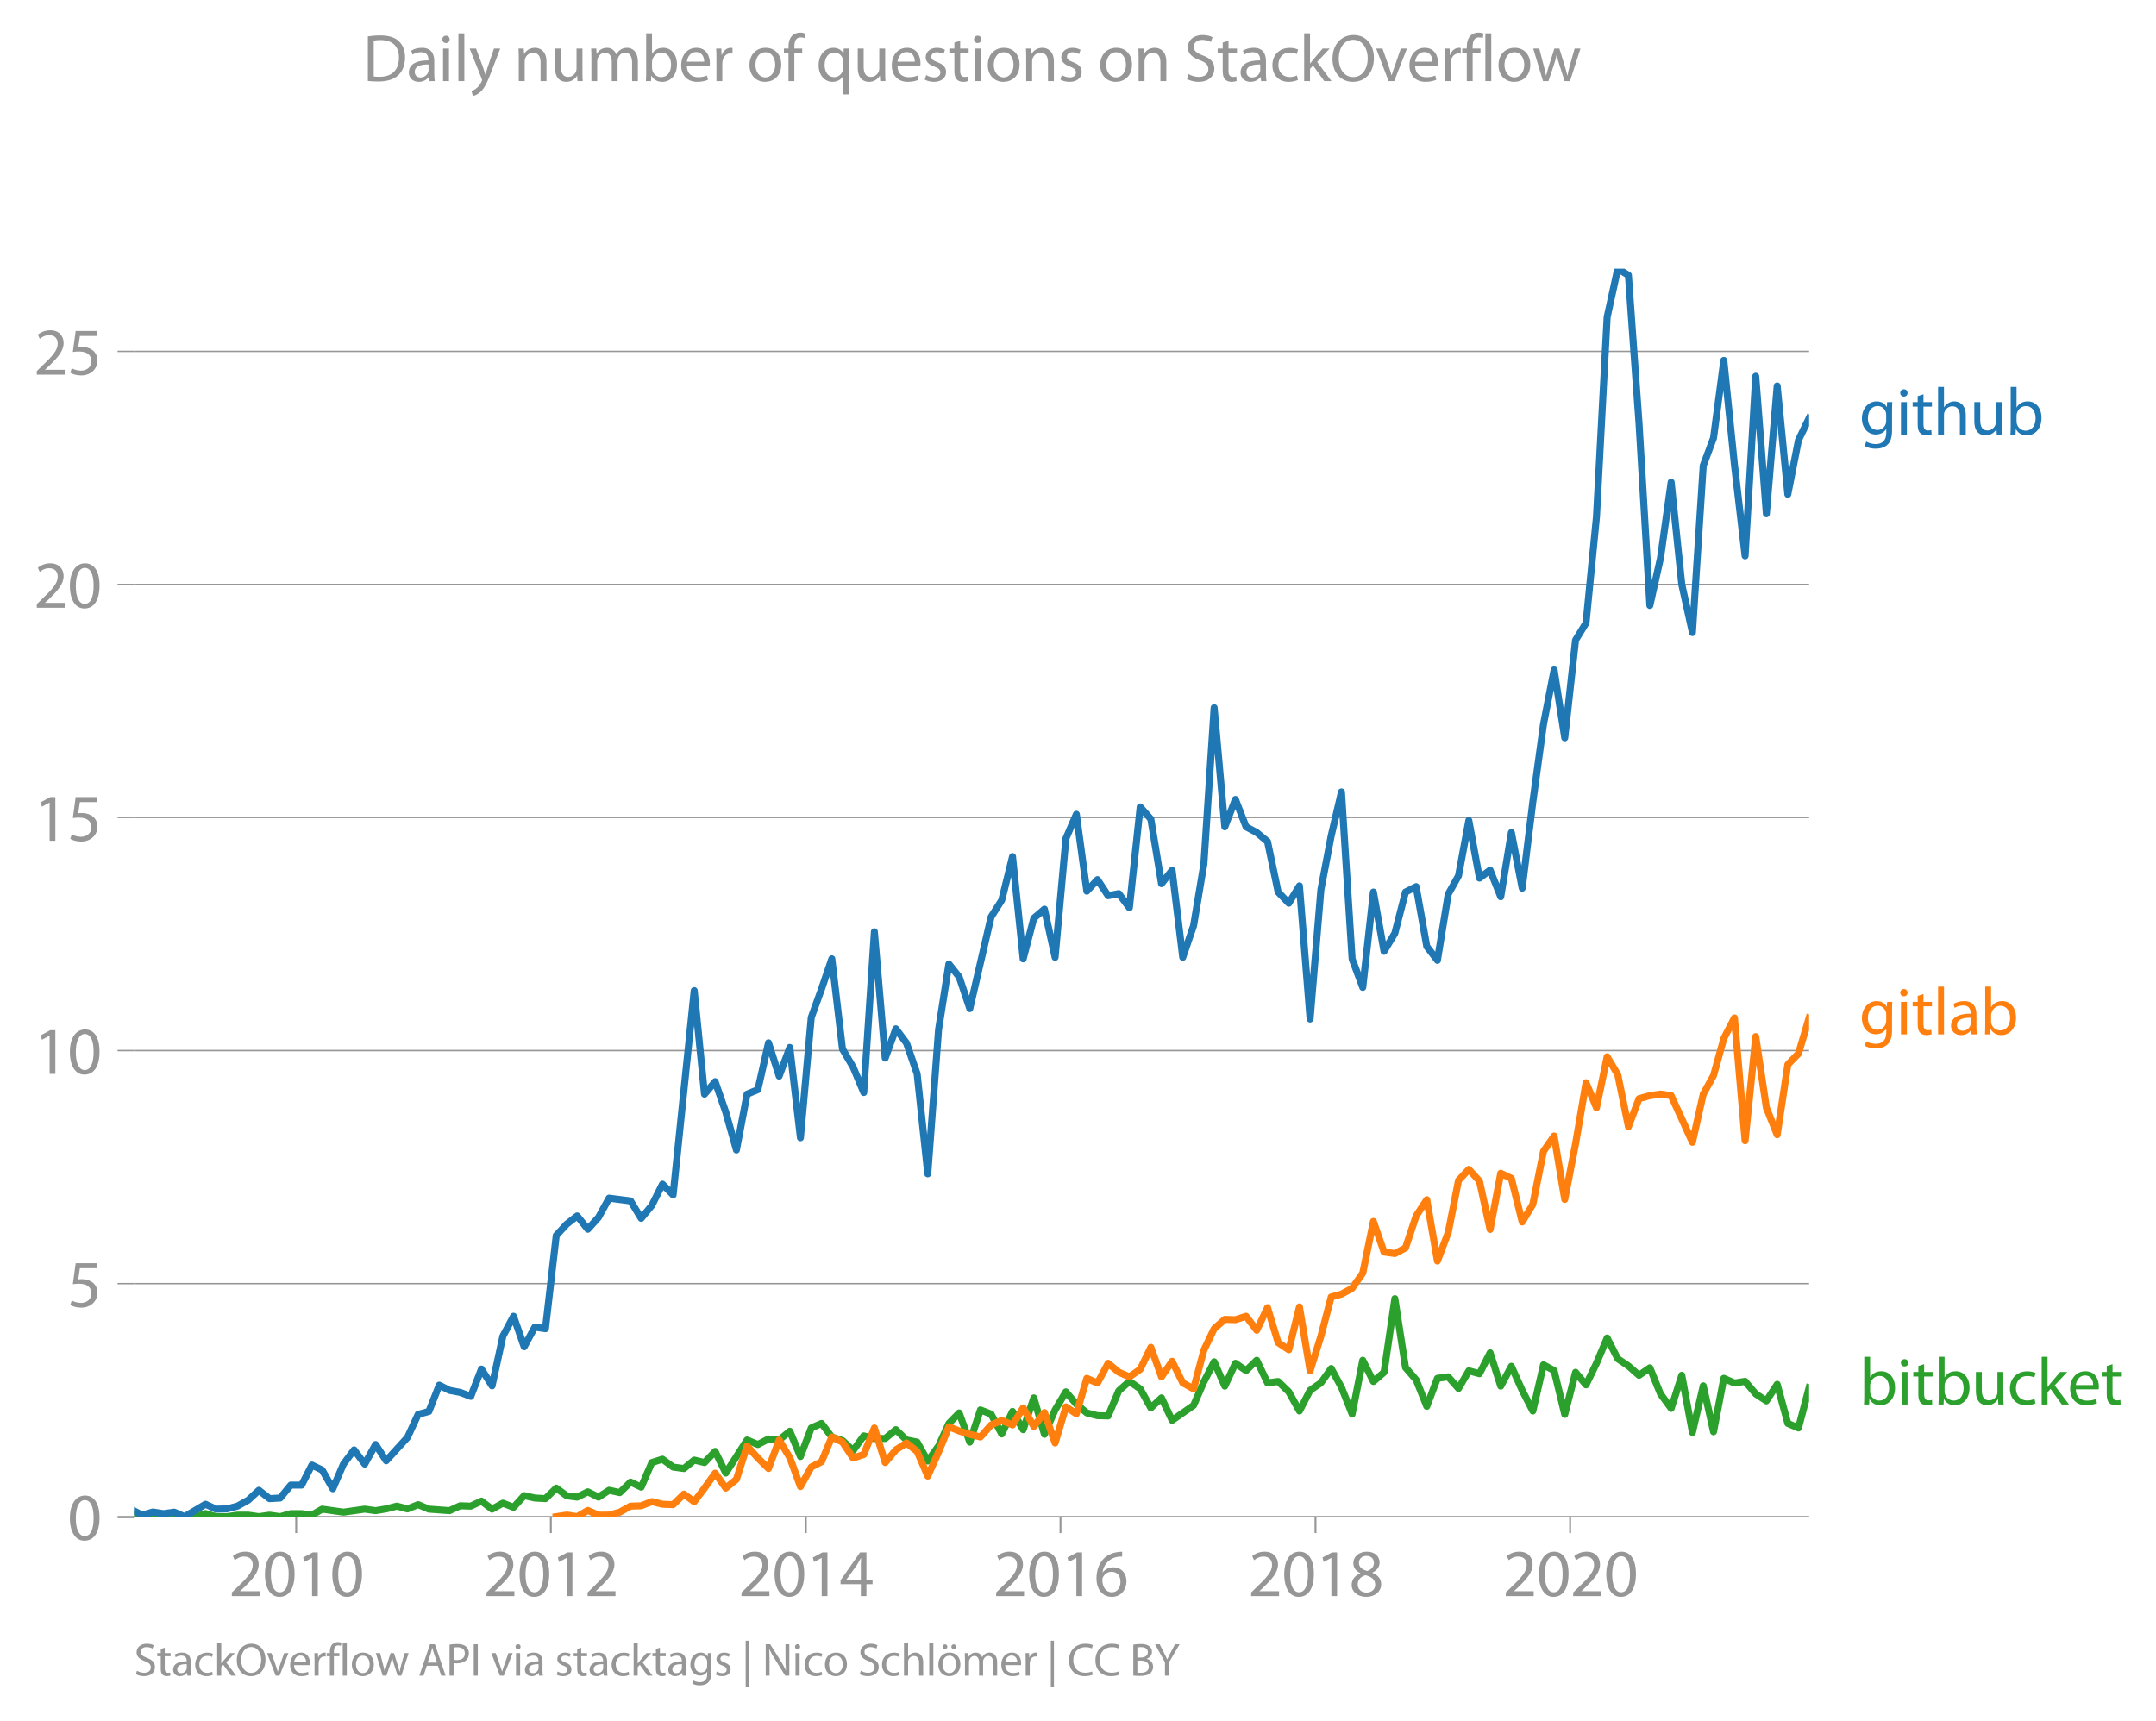 <svg height="489.243" viewBox="0 0 459.638 366.932" width="612.851" xmlns="http://www.w3.org/2000/svg" xmlns:xlink="http://www.w3.org/1999/xlink"><defs><style>*{stroke-linecap:butt;stroke-linejoin:round}</style></defs><g id="figure_1"><path d="M0 366.932h459.638V0H0z" style="fill:none" id="patch_1"/><g id="axes_1"><path d="M28.563 323.405h357.12V57.293H28.563z" style="fill:none" id="patch_2"/><g id="matplotlib.axis_1"><g id="xtick_1"><g id="line2d_1"><defs><path d="M0 0v3.5" id="m53afdfd48e" style="stroke:#969696;stroke-width:.4"/></defs><use style="fill:#969696;stroke:#969696;stroke-width:.4" x="63.145" xlink:href="#m53afdfd48e" y="323.405"/></g><g style="fill:#969696" transform="matrix(.14 0 0 -.14 48.782 340.345)" id="text_1"><defs><path d="M2944 0v467H1075v13l333 307c877 845 1434 1466 1434 2234 0 595-378 1209-1274 1209-480 0-890-179-1178-422l180-397c192 160 505 352 883 352 621 0 825-390 825-813-6-627-486-1164-1548-2176L288 346V0h2656z" id="MyriadPro-Regular-32" transform="scale(.016)"/><path d="M1677 4230c-845 0-1447-768-1447-2163C243 691 794-70 1606-70c922 0 1447 780 1447 2195 0 1325-499 2105-1376 2105zm-32-435c582 0 845-672 845-1696 0-1062-276-1734-852-1734-512 0-844 614-844 1696 0 1133 358 1734 851 1734z" id="MyriadPro-Regular-30" transform="scale(.016)"/><path d="M1510 0h544v4160h-480l-908-486 108-429 724 390h12V0z" id="MyriadPro-Regular-31" transform="scale(.016)"/></defs><use xlink:href="#MyriadPro-Regular-32"/><use x="51.3" xlink:href="#MyriadPro-Regular-30"/><use x="102.6" xlink:href="#MyriadPro-Regular-31"/><use x="153.9" xlink:href="#MyriadPro-Regular-30"/></g></g><g id="xtick_2"><use style="fill:#969696;stroke:#969696;stroke-width:.4" x="117.434" xlink:href="#m53afdfd48e" y="323.405" id="line2d_2"/><g style="fill:#969696" transform="matrix(.14 0 0 -.14 103.071 340.345)" id="text_2"><use xlink:href="#MyriadPro-Regular-32"/><use x="51.3" xlink:href="#MyriadPro-Regular-30"/><use x="102.6" xlink:href="#MyriadPro-Regular-31"/><use x="153.9" xlink:href="#MyriadPro-Regular-32"/></g></g><g id="xtick_3"><use style="fill:#969696;stroke:#969696;stroke-width:.4" x="171.798" xlink:href="#m53afdfd48e" y="323.405" id="line2d_3"/><g style="fill:#969696" transform="matrix(.14 0 0 -.14 157.435 340.345)" id="text_3"><defs><path d="M2560 0v1133h582v441h-582v2586h-608L96 1504v-371h1933V0h531zM666 1574v13l1017 1415c115 192 218 371 346 614h19c-13-218-19-435-19-653V1574H666z" id="MyriadPro-Regular-34" transform="scale(.016)"/></defs><use xlink:href="#MyriadPro-Regular-32"/><use x="51.3" xlink:href="#MyriadPro-Regular-30"/><use x="102.6" xlink:href="#MyriadPro-Regular-31"/><use x="153.9" xlink:href="#MyriadPro-Regular-34"/></g></g><g id="xtick_4"><use style="fill:#969696;stroke:#969696;stroke-width:.4" x="226.087" xlink:href="#m53afdfd48e" y="323.405" id="line2d_4"/><g style="fill:#969696" transform="matrix(.14 0 0 -.14 211.724 340.345)" id="text_4"><defs><path d="M2662 4224c-102 0-243-6-409-32-525-64-986-275-1331-614-410-410-704-1056-704-1876C218 621 800-70 1690-70c864 0 1382 704 1382 1465 0 813-518 1344-1254 1344-461 0-807-217-1005-480h-19c96 685 563 1331 1446 1479 160 25 307 32 422 25v461zM1690 365c-589 0-903 505-916 1190 0 103 26 186 64 250 154 301 468 512 807 512 518 0 857-359 857-954s-326-998-806-998h-6z" id="MyriadPro-Regular-36" transform="scale(.016)"/></defs><use xlink:href="#MyriadPro-Regular-32"/><use x="51.3" xlink:href="#MyriadPro-Regular-30"/><use x="102.6" xlink:href="#MyriadPro-Regular-31"/><use x="153.9" xlink:href="#MyriadPro-Regular-36"/></g></g><g id="xtick_5"><use style="fill:#969696;stroke:#969696;stroke-width:.4" x="280.451" xlink:href="#m53afdfd48e" y="323.405" id="line2d_5"/><g style="fill:#969696" transform="matrix(.14 0 0 -.14 266.088 340.345)" id="text_5"><defs><path d="M1062 2170c-512-218-825-589-825-1114C237 448 762-70 1632-70c794 0 1414 486 1414 1209 0 506-320 871-838 1075v20c512 243 685 620 685 972 0 519-403 1024-1210 1024-729 0-1286-448-1286-1107 0-358 198-717 659-934l6-19zm583-1831c-531 0-851 371-832 794 0 397 262 717 749 857 563-160 915-403 915-908 0-423-327-743-832-743zm6 3488c506 0 704-345 704-678 0-378-275-634-633-755-480 128-794 352-794 768 0 358 256 665 723 665z" id="MyriadPro-Regular-38" transform="scale(.016)"/></defs><use xlink:href="#MyriadPro-Regular-32"/><use x="51.3" xlink:href="#MyriadPro-Regular-30"/><use x="102.6" xlink:href="#MyriadPro-Regular-31"/><use x="153.9" xlink:href="#MyriadPro-Regular-38"/></g></g><g id="xtick_6"><use style="fill:#969696;stroke:#969696;stroke-width:.4" x="334.74" xlink:href="#m53afdfd48e" y="323.405" id="line2d_6"/><g style="fill:#969696" transform="matrix(.14 0 0 -.14 320.377 340.345)" id="text_6"><use xlink:href="#MyriadPro-Regular-32"/><use x="51.3" xlink:href="#MyriadPro-Regular-30"/><use x="102.6" xlink:href="#MyriadPro-Regular-32"/><use x="153.9" xlink:href="#MyriadPro-Regular-30"/></g></g></g><g id="matplotlib.axis_2"><g id="ytick_1"><path clip-path="url(#p7f9d3c87fe)" d="M28.563 323.405h357.12" style="fill:none;stroke:#969696;stroke-linecap:square;stroke-width:.3" id="line2d_7"/><g id="line2d_8"><defs><path d="M0 0h-3.5" id="m92d7ed8bea" style="stroke:#969696;stroke-width:.3"/></defs><use style="fill:#969696;stroke:#969696;stroke-width:.3" x="28.563" xlink:href="#m92d7ed8bea" y="323.405"/></g><use xlink:href="#MyriadPro-Regular-30" style="fill:#969696" transform="matrix(.14 0 0 -.14 14.382 328.375)" id="text_7"/></g><g id="ytick_2"><path clip-path="url(#p7f9d3c87fe)" d="M28.563 273.71h357.12" style="fill:none;stroke:#969696;stroke-linecap:square;stroke-width:.3" id="line2d_9"/><use style="fill:#969696;stroke:#969696;stroke-width:.3" x="28.563" xlink:href="#m92d7ed8bea" y="273.71" id="line2d_10"/><g style="fill:#969696" transform="matrix(.14 0 0 -.14 14.382 278.68)" id="text_8"><defs><path d="M2771 4160H781L512 2163c154 19 339 45 576 45 832 0 1190-384 1197-922 0-556-455-902-986-902-377 0-717 128-889 230L269 186C467 58 851-70 1306-70c902 0 1548 608 1548 1420 0 525-268 884-595 1069-256 154-576 224-896 224-153 0-243-13-339-25l160 1068h1587v474z" id="MyriadPro-Regular-35" transform="scale(.016)"/></defs><use xlink:href="#MyriadPro-Regular-35"/></g></g><g id="ytick_3"><path clip-path="url(#p7f9d3c87fe)" d="M28.563 224.014h357.12" style="fill:none;stroke:#969696;stroke-linecap:square;stroke-width:.3" id="line2d_11"/><use style="fill:#969696;stroke:#969696;stroke-width:.3" x="28.563" xlink:href="#m92d7ed8bea" y="224.014" id="line2d_12"/><g style="fill:#969696" transform="matrix(.14 0 0 -.14 7.2 228.984)" id="text_9"><use xlink:href="#MyriadPro-Regular-31"/><use x="51.3" xlink:href="#MyriadPro-Regular-30"/></g></g><g id="ytick_4"><path clip-path="url(#p7f9d3c87fe)" d="M28.563 174.318h357.12" style="fill:none;stroke:#969696;stroke-linecap:square;stroke-width:.3" id="line2d_13"/><use style="fill:#969696;stroke:#969696;stroke-width:.3" x="28.563" xlink:href="#m92d7ed8bea" y="174.318" id="line2d_14"/><g style="fill:#969696" transform="matrix(.14 0 0 -.14 7.2 179.288)" id="text_10"><use xlink:href="#MyriadPro-Regular-31"/><use x="51.3" xlink:href="#MyriadPro-Regular-35"/></g></g><g id="ytick_5"><path clip-path="url(#p7f9d3c87fe)" d="M28.563 124.623h357.12" style="fill:none;stroke:#969696;stroke-linecap:square;stroke-width:.3" id="line2d_15"/><use style="fill:#969696;stroke:#969696;stroke-width:.3" x="28.563" xlink:href="#m92d7ed8bea" y="124.623" id="line2d_16"/><g style="fill:#969696" transform="matrix(.14 0 0 -.14 7.2 129.593)" id="text_11"><use xlink:href="#MyriadPro-Regular-32"/><use x="51.3" xlink:href="#MyriadPro-Regular-30"/></g></g><g id="ytick_6"><path clip-path="url(#p7f9d3c87fe)" d="M28.563 74.927h357.12" style="fill:none;stroke:#969696;stroke-linecap:square;stroke-width:.3" id="line2d_17"/><use style="fill:#969696;stroke:#969696;stroke-width:.3" x="28.563" xlink:href="#m92d7ed8bea" y="74.927" id="line2d_18"/><g style="fill:#969696" transform="matrix(.14 0 0 -.14 7.2 79.897)" id="text_12"><use xlink:href="#MyriadPro-Regular-32"/><use x="51.3" xlink:href="#MyriadPro-Regular-35"/></g></g></g><path clip-path="url(#p7f9d3c87fe)" d="m28.563 322.784 1.75.621h11.226l2.27-.662 2.268.662h2.268l2.269-.32h2.305l2.268.32 2.27-.32 2.267.32 2.268-.641h2.305l2.194.286 2.193-1.248 4.538.641 4.536-.641 2.306.32 2.268-.373 2.27-.588 2.266.588 2.269-.909 2.305.962 4.386.32 2.27-1.036 2.268.075 2.269-1.069 2.268 1.71 2.305-1.282 2.269.897 2.27-2.5 2.266.512 2.268.129 2.306-2.245 2.23 1.637 2.23.287 2.27-1.133 2.268 1.133 2.269-1.464 2.268.502 2.305-2.244 2.269 1.08 2.27-5.248 2.266-.716 2.268 1.678 2.306.32 2.194-1.809 2.192.527 2.27-2.373 2.268 4.617 4.537-7.053 2.305.962 2.268-1.176 2.27.214 2.267-1.87 2.268 5.396 2.306-6.091 2.193-.962 2.193 2.885 2.27.76 2.268 2.126 2.268-3.12 2.268.555h2.306l2.268-1.88 2.27 2.2 2.267.45 2.268 4.04 2.305-3.207 2.194-4.81 2.192-2.243 2.27 6.22 2.269-6.862 2.268.898 2.268 4.232 2.305-4.81 2.269 3.891 2.27-6.776 2.266 7.77 2.269-5.205 2.305-3.847 2.231 2.62 2.23 1.869 2.27.587 2.268.054 2.268-5.355 2.268-2.02 2.306 1.604 2.268 4.06 2.27-2.137 2.266 4.788 4.574-3.185 2.194-5.026 2.192-4.271 2.27 5.194 2.268-4.874 2.269 1.56 2.268-2.201 2.305 4.81 2.268-.29 2.27 2.213 2.267 4.082 2.268-4.403 2.306-1.603 2.194-3.057 2.192 4.02 2.27 5.706 2.268-11.478 2.268 4.52 2.268-1.955 2.306-15.71 2.268 14.684 2.27 2.629 2.267 5.654 2.268-5.975 2.305-.32 2.194 2.485 2.193-3.768 2.27.62 2.268-4.467 2.268 7.118 2.268-4.233 2.306 5.13 2.268 4.403 2.27-9.853 2.266 1.24 2.269 9.34 2.305-8.977 2.231 2.675 2.23-4.599 2.27-5.397 2.268 4.435 2.268 1.529 2.268 1.998 2.306-1.603 2.268 5.568 2.27 3.089 2.266-7.065 2.269 12.195 2.305-9.94 2.194 9.79 2.192-11.393 2.27 1.005 2.268-.363 2.269 2.682 2.268 1.486 2.305-3.527 2.269 8.336 2.27.962 2.266-8.582h0" style="fill:none;stroke:#2ca02c;stroke-linecap:square;stroke-width:1.5" id="line2d_19"/><path clip-path="url(#p7f9d3c87fe)" d="m118.587 323.405 2.23-.343 2.23.343 2.27-1.325 2.268 1.005 2.269-.011 2.268-.63 2.305-1.283 2.269-.075 2.27-.887 2.266.556 2.268.085 2.306-2.244L148 320.21l2.192-2.897 2.27-3.184 2.268 3.184 2.268-1.86 2.269-7.117 2.305 2.565 2.268 2.234 2.27-6.081 2.267 3.762 2.268 6.177 2.306-4.168 2.193-1.134 2.193-5.279 2.27 1.09 2.268 3.4 2.268-.749 2.268-5.664 2.306 7.374 2.268-2.704 2.27-1.464 2.267 1.795 2.268 5.258 2.305-5.13 2.194-5.381 2.192.893 2.27.716 2.269.566 2.268-2.554 2.268-.972 2.305.961 2.269-3.633 2.27 3.954 2.266-2.96 2.269 6.487L227.24 300l2.231 1.47 2.23-7.562 2.27 1.005 2.268-4.21 2.268 1.89 2.268.995 2.306-1.603 2.268-4.692 2.27 6.295 2.266-3.313 2.269 4.595 2.305 1.283 2.194-8.245 2.192-4.58 2.27-1.998 2.268.074 2.269-.737 2.268 2.982 2.305-4.81 2.268 7.46 2.27 1.518 2.267-9.138 2.268 13.626 2.306-7.374 2.194-8.382 2.192-.595 2.27-1.25 2.268-3.239 2.268-11.008 2.268 6.52 2.306.32 2.268-1.207 2.27-6.808 2.267-3.463 2.268 13.081 2.305-6.091 2.194-11.108 2.193-2.358 2.27 2.5 2.268 10.324 2.268-11.98 2.268 1.08 2.306 9.297 2.268-3.751 2.27-11.318 2.266-3.26 2.269 13.52 2.305-11.863 2.231-13.024 2.23 5.33 2.27-10.859 2.268 3.805 2.268 11.104 2.268-5.974 2.306-.642 2.268-.342 2.27.342 2.266 4.96 2.269 4.98 2.305-10.26 2.194-3.974 2.192-7.889 2.27-4.392 2.268 26.194 2.269-22.219 2.268 15.165 2.305 5.771 2.269-14.972 2.27-2.34 2.266-7.6" style="fill:none;stroke:#ff7f0e;stroke-linecap:square;stroke-width:1.5" id="line2d_20"/><path clip-path="url(#p7f9d3c87fe)" d="m28.563 322.163 1.75.922 2.266-.674 2.268.353 2.306-.32 2.194.961 4.462-2.65 2.268 1.047 2.268-.053 2.269-.588 2.305-1.283 2.268-2.105 2.27 1.785 2.267-.129 2.268-2.757h2.305l2.194-4.27 2.193 1.064 2.27 3.976 2.268-5.258 2.268-3.025 2.268 3.025 2.306-4.168 2.268 3.462 4.536-4.97 2.269-4.905 2.305-.641 2.194-5.6 2.192 1.111 2.27.428 2.268.855 2.269-5.825 2.268 3.58 2.305-10.58 2.269-4.264 2.27 6.508 2.266-4.189 2.268.342 2.306-19.878 2.23-2.421 2.23-1.747 2.27 2.832 2.268-2.512 2.269-4.114 4.573.588 2.269 3.719 2.27-2.758 2.266-4.531 2.268 2.287 4.5-43.558 2.192 22.077 2.27-2.672 2.268 6.52 2.268 8.057 2.269-11.905 2.305-.962 2.268-9.993 2.27 7.107 2.267-6.113 2.268 19.259 2.306-25.65 2.193-6.08 2.193-6.424 2.27 19.227 2.268 3.858 2.268 5.418 2.268-34.274 2.306 26.932 2.268-6.241 2.27 3.035 2.267 6.572 2.268 21.321 2.305-30.779 2.194-13.97 2.192 2.749 2.27 6.765 4.537-19.547 2.268-3.57 2.305-9.298 2.269 21.813 2.27-8.667 2.266-1.935 2.269 10.27 2.305-25.328 2.231-5.174 2.23 16.396 2.27-2.459 2.268 3.42 2.268-.438 2.268 3.003 2.306-21.481 2.268 2.576 2.27 13.775 2.266-2.842 2.269 18.553 2.305-6.733 2.194-13.146 2.192-33.344 2.27 25.393 2.268-5.835 2.269 5.835 2.268 1.218 2.305 1.924 2.268 10.773 2.27 2.372 2.267-3.697 2.268 28.385 2.306-27.573 2.194-11.485 2.192-9.355 2.27 35.599 2.268 6.081 2.268-20.327 2.268 12.632 2.306-3.847 2.268-8.785 2.27-1.154 2.267 12.75 2.268 2.96 2.305-14.107 2.194-3.928 2.193-11.782 2.27 12.28 2.268-1.7 2.268 5.675 2.268-13.69 2.306 11.862 2.268-18.382 2.27-16.565 2.266-11.596 2.269 14.482 2.305-20.84 2.231-3.638 2.23-22.653 2.27-42.557 2.268-10.345 2.268 1.4 2.268 31.624 2.306 38.794 2.268-10.12 2.27-16.17 2.266 21.802 2.269 10.26 2.305-35.59 2.194-5.908 2.192-16.534 2.27 22.261 2.268 19.419 2.269-38.303 2.268 29.326 2.305-27.253 2.269 23.106 2.27-11.564 2.266-4.67h0" style="fill:none;stroke:#1f77b4;stroke-linecap:square;stroke-width:1.5" id="line2d_21"/><g style="fill:#1f77b4" transform="matrix(.14 0 0 -.14 396.397 92.68)" id="text_13"><defs><path d="M3110 2246c0 378 13 628 26 852h-493l-25-468h-13c-135 256-429 538-967 538-710 0-1395-595-1395-1645C243 666 794 13 1562 13c480 0 812 230 985 518h13V186c0-781-422-1082-998-1082-384 0-704 115-909 243l-141-429c250-166 659-256 1030-256 391 0 826 90 1127 372 301 268 441 704 441 1414v1798zm-556-928c0-96-13-204-45-300-122-359-435-576-781-576-608 0-915 505-915 1113 0 717 384 1171 921 1171 410 0 685-268 788-595 25-77 32-160 32-256v-557z" id="MyriadPro-Regular-67" transform="scale(.016)"/><path d="M1030 0v3098H467V0h563zM749 4320c-205 0-352-154-352-352 0-192 141-346 339-346 224 0 365 154 358 346 0 198-134 352-345 352z" id="MyriadPro-Regular-69" transform="scale(.016)"/><path d="M595 3667v-569H115v-429h480V979c0-365 58-640 218-806C947 19 1158-70 1421-70c217 0 390 38 499 83l-26 422c-83-25-172-38-326-38-314 0-422 217-422 601v1671h806v429h-806v742l-551-173z" id="MyriadPro-Regular-74" transform="scale(.016)"/><path d="M467 0h563v1869c0 109 7 192 39 269 102 307 390 563 755 563 531 0 717-423 717-922V0h563v1843c0 1069-666 1325-1082 1325-211 0-409-64-576-160-172-96-313-237-403-397h-13v1933H467V0z" id="MyriadPro-Regular-68" transform="scale(.016)"/><path d="M3059 3098h-563V1197c0-103-19-205-51-288-103-250-365-512-743-512-512 0-691 397-691 985v1716H448V1286C448 198 1030-70 1517-70c550 0 877 326 1024 576h13l32-506h499c-19 243-26 525-26 845v2253z" id="MyriadPro-Regular-75" transform="scale(.016)"/><path d="M467 800c0-275-13-589-25-800h486l26 512h19c230-410 589-582 1037-582 691 0 1388 550 1388 1657 7 941-537 1581-1305 1581-499 0-858-224-1056-570h-13v1946H467V800zm557 998c0 90 19 167 32 231 115 429 474 691 858 691 601 0 921-531 921-1152 0-710-352-1190-941-1190-409 0-736 268-844 659-13 64-26 134-26 205v556z" id="MyriadPro-Regular-62" transform="scale(.016)"/></defs><use xlink:href="#MyriadPro-Regular-67"/><use x="55.9" xlink:href="#MyriadPro-Regular-69"/><use x="79.3" xlink:href="#MyriadPro-Regular-74"/><use x="112.4" xlink:href="#MyriadPro-Regular-68"/><use x="167.9" xlink:href="#MyriadPro-Regular-75"/><use x="223" xlink:href="#MyriadPro-Regular-62"/></g><g style="fill:#ff7f0e" transform="matrix(.14 0 0 -.14 396.397 220.563)" id="text_14"><defs><path d="M467 0h563v4544H467V0z" id="MyriadPro-Regular-6c" transform="scale(.016)"/><path d="M2643 1901c0 621-230 1267-1177 1267-391 0-762-109-1018-275l128-371c218 140 518 230 806 230 634 0 704-461 704-717v-64C890 1978 224 1568 224 819c0-448 320-889 947-889 442 0 775 217 947 460h20l44-390h512c-38 211-51 474-51 742v1159zm-544-858c0-57-13-121-32-179-89-262-345-518-749-518-288 0-531 172-531 537 0 602 698 711 1312 698v-538z" id="MyriadPro-Regular-61" transform="scale(.016)"/></defs><use xlink:href="#MyriadPro-Regular-67"/><use x="55.9" xlink:href="#MyriadPro-Regular-69"/><use x="79.3" xlink:href="#MyriadPro-Regular-74"/><use x="112.4" xlink:href="#MyriadPro-Regular-6c"/><use x="136" xlink:href="#MyriadPro-Regular-61"/><use x="184.2" xlink:href="#MyriadPro-Regular-62"/></g><g style="fill:#2ca02c" transform="matrix(.14 0 0 -.14 396.397 299.491)" id="text_15"><defs><path d="M2579 538c-160-71-371-154-691-154-614 0-1075 442-1075 1158 0 647 384 1172 1094 1172 307 0 519-71 653-148l128 436c-154 76-448 160-781 160-1011 0-1664-692-1664-1645C243 570 851-70 1786-70c416 0 742 108 889 185l-96 423z" id="MyriadPro-Regular-63" transform="scale(.016)"/><path d="M1024 4544H467V0h557v1165l288 320L2381 0h685L1702 1824l1197 1274h-678l-909-1069c-90-109-198-243-275-352h-13v2867z" id="MyriadPro-Regular-6b" transform="scale(.016)"/><path d="M2957 1446c6 58 19 148 19 263 0 569-269 1459-1280 1459-902 0-1453-736-1453-1670C243 563 813-70 1766-70c493 0 832 108 1031 198l-96 403c-211-89-455-160-858-160-563 0-1049 314-1062 1075h2176zM787 1850c45 390 295 915 864 915 634 0 787-557 781-915H787z" id="MyriadPro-Regular-65" transform="scale(.016)"/></defs><use xlink:href="#MyriadPro-Regular-62"/><use x="56.9" xlink:href="#MyriadPro-Regular-69"/><use x="80.3" xlink:href="#MyriadPro-Regular-74"/><use x="113.4" xlink:href="#MyriadPro-Regular-62"/><use x="170.3" xlink:href="#MyriadPro-Regular-75"/><use x="225.4" xlink:href="#MyriadPro-Regular-63"/><use x="270.2" xlink:href="#MyriadPro-Regular-6b"/><use x="317.1" xlink:href="#MyriadPro-Regular-65"/><use x="367.2" xlink:href="#MyriadPro-Regular-74"/></g><g style="fill:#969696" transform="matrix(.097 0 0 -.097 28.563 357.303)" id="text_16"><defs><path d="M269 211C499 58 954-70 1370-70c1017 0 1510 582 1510 1248 0 633-371 985-1101 1267-595 230-857 429-857 832 0 294 224 646 812 646 391 0 679-128 820-205l153 455c-192 109-512 211-953 211-839 0-1396-499-1396-1171 0-608 436-973 1140-1223 582-224 812-454 812-857 0-435-332-736-902-736-384 0-749 128-998 281L269 211z" id="MyriadPro-Regular-53" transform="scale(.016)"/><path d="M2234 4384c-1152 0-2004-896-2004-2266C230 813 1030-70 2170-70c1100 0 2003 787 2003 2272 0 1280-762 2182-1939 2182zm-26-454c928 0 1376-896 1376-1754 0-979-499-1792-1382-1792-877 0-1376 826-1376 1747 0 947 460 1799 1382 1799z" id="MyriadPro-Regular-4f" transform="scale(.016)"/><path d="M83 3098 1261 0h537l1216 3098h-588l-602-1741c-102-282-192-538-262-794h-20c-64 256-147 512-249 794L685 3098H83z" id="MyriadPro-Regular-76" transform="scale(.016)"/><path d="M467 0h557v1651c0 96 13 186 26 263 76 422 358 723 755 723 77 0 134-7 192-19v531c-51 13-96 19-160 19-378 0-717-262-858-678h-25l-20 608H442c19-288 25-602 25-967V0z" id="MyriadPro-Regular-72" transform="scale(.016)"/><path d="M1082 0v2669h748v429h-748v166c0 474 121 896 601 896 160 0 275-32 359-70l76 435c-108 45-281 89-480 89-262 0-544-83-755-288-262-249-358-646-358-1081v-147H90v-429h435V0h557z" id="MyriadPro-Regular-66" transform="scale(.016)"/><path d="M1779 3168c-857 0-1536-608-1536-1645C243 544 890-70 1728-70c749 0 1542 499 1542 1644 0 948-601 1594-1491 1594zm-13-422c666 0 928-666 928-1191 0-697-403-1203-940-1203-551 0-941 512-941 1190 0 589 288 1204 953 1204z" id="MyriadPro-Regular-6f" transform="scale(.016)"/><path d="M115 3098 1050 0h512l499 1472c109 333 205 653 281 1024h13c77-365 167-672 275-1018L3104 0h512l998 3098h-556l-442-1556c-102-364-186-691-237-1004h-19c-70 313-160 640-275 1011l-480 1549h-474l-505-1575c-103-339-205-672-276-985h-19c-57 320-141 640-230 985L691 3098H115z" id="MyriadPro-Regular-77" transform="scale(.016)"/><path d="M2714 1357 3174 0h596L2298 4314h-672L160 0h576l448 1357h1530zm-1415 435 423 1248c83 262 153 525 217 781h13c64-250 128-506 224-787l422-1242H1299z" id="MyriadPro-Regular-41" transform="scale(.016)"/><path d="M486 0h557v1728c128-32 282-38 448-38 544 0 1024 160 1319 473 217 224 332 531 332 922 0 384-140 697-377 902-256 231-659 359-1210 359-448 0-800-39-1069-84V0zm557 3859c96 26 282 45 525 45 614 0 1018-275 1018-845 0-595-410-921-1082-921-186 0-339 12-461 44v1677z" id="MyriadPro-Regular-50" transform="scale(.016)"/><path d="M486 4314V0h557v4314H486z" id="MyriadPro-Regular-49" transform="scale(.016)"/><path d="M250 147C467 19 781-70 1120-70c736 0 1158 390 1158 934 0 461-275 730-812 934-404 154-589 269-589 525 0 231 185 423 518 423 288 0 512-103 634-180l141 410c-173 102-448 192-762 192-666 0-1069-410-1069-909 0-371 263-678 819-877 416-153 576-300 576-569 0-256-192-461-601-461-282 0-576 115-743 224L250 147z" id="MyriadPro-Regular-73" transform="scale(.016)"/><path d="M550 4800v-6400h429v6400H550z" id="MyriadPro-Regular-7c" transform="scale(.016)"/><path d="M1011 0v1843c0 717-13 1235-45 1779l20 7c217-467 505-960 806-1440L3162 0h563v4314h-525V2509c0-672 13-1197 64-1773l-13-6c-205 441-454 896-774 1401L1094 4314H486V0h525z" id="MyriadPro-Regular-4e" transform="scale(.016)"/><path d="M1165 3648c185 0 313 154 313 326 0 186-134 327-313 327s-327-147-327-327c0-172 135-326 320-326h7zm1184 0c185 0 313 154 313 326 0 186-134 327-313 327s-320-147-320-327c0-172 128-326 313-326h7zm-570-480c-857 0-1536-608-1536-1645C243 544 890-70 1728-70c749 0 1542 499 1542 1644 0 948-601 1594-1491 1594zm-13-422c666 0 928-666 928-1191 0-697-403-1203-940-1203-551 0-941 512-941 1190 0 589 288 1204 953 1204z" id="MyriadPro-Regular-f6" transform="scale(.016)"/><path d="M467 0h551v1869c0 96 12 192 44 275 90 282 346 563 698 563 429 0 646-358 646-851V0h551v1914c0 102 19 204 45 281 96 275 345 512 665 512 455 0 672-358 672-953V0h551v1824c0 1075-608 1344-1018 1344-294 0-499-77-685-218-128-96-249-230-345-403h-13c-135 365-455 621-877 621-512 0-800-275-973-570h-19l-26 500H442c19-256 25-519 25-839V0z" id="MyriadPro-Regular-6d" transform="scale(.016)"/><path d="M3386 582c-224-108-570-179-909-179-1050 0-1658 679-1658 1735 0 1132 672 1779 1683 1779 359 0 660-77 871-179l134 454c-147 77-486 192-1024 192-1337 0-2253-915-2253-2266C230 704 1146-70 2362-70c524 0 934 108 1139 211l-115 441z" id="MyriadPro-Regular-43" transform="scale(.016)"/><path d="M486 13c186-26 480-51 864-51 704 0 1191 128 1492 403 217 211 364 493 364 864 0 640-480 979-889 1081v13c454 167 729 531 729 947 0 340-134 596-358 762-269 218-627 314-1184 314-390 0-774-39-1018-90V13zm557 3865c90 20 237 39 493 39 563 0 947-199 947-704 0-416-345-723-934-723h-506v1388zm0-1811h461c608 0 1114-243 1114-832 0-627-532-838-1108-838-198 0-358 6-467 25v1645z" id="MyriadPro-Regular-42" transform="scale(.016)"/><path d="M2010 0v1837l1446 2477h-634l-620-1191c-167-326-314-608-436-889h-12c-135 300-263 563-429 889L717 4314H83l1363-2484V0h564z" id="MyriadPro-Regular-59" transform="scale(.016)"/></defs><use xlink:href="#MyriadPro-Regular-53"/><use x="49.3" xlink:href="#MyriadPro-Regular-74"/><use x="82.4" xlink:href="#MyriadPro-Regular-61"/><use x="130.6" xlink:href="#MyriadPro-Regular-63"/><use x="175.4" xlink:href="#MyriadPro-Regular-6b"/><use x="222.3" xlink:href="#MyriadPro-Regular-4f"/><use x="291.2" xlink:href="#MyriadPro-Regular-76"/><use x="339.3" xlink:href="#MyriadPro-Regular-65"/><use x="389.4" xlink:href="#MyriadPro-Regular-72"/><use x="422.1" xlink:href="#MyriadPro-Regular-66"/><use x="451.3" xlink:href="#MyriadPro-Regular-6c"/><use x="474.9" xlink:href="#MyriadPro-Regular-6f"/><use x="529.8" xlink:href="#MyriadPro-Regular-77"/><use x="603.4" xlink:href="#MyriadPro-Regular-20"/><use x="624.6" xlink:href="#MyriadPro-Regular-41"/><use x="685.8" xlink:href="#MyriadPro-Regular-50"/><use x="739" xlink:href="#MyriadPro-Regular-49"/><use x="762.9" xlink:href="#MyriadPro-Regular-20"/><use x="784.1" xlink:href="#MyriadPro-Regular-76"/><use x="832.2" xlink:href="#MyriadPro-Regular-69"/><use x="855.6" xlink:href="#MyriadPro-Regular-61"/><use x="903.8" xlink:href="#MyriadPro-Regular-20"/><use x="925" xlink:href="#MyriadPro-Regular-73"/><use x="964.6" xlink:href="#MyriadPro-Regular-74"/><use x="997.7" xlink:href="#MyriadPro-Regular-61"/><use x="1045.9" xlink:href="#MyriadPro-Regular-63"/><use x="1090.7" xlink:href="#MyriadPro-Regular-6b"/><use x="1137.6" xlink:href="#MyriadPro-Regular-74"/><use x="1170.7" xlink:href="#MyriadPro-Regular-61"/><use x="1218.9" xlink:href="#MyriadPro-Regular-67"/><use x="1274.8" xlink:href="#MyriadPro-Regular-73"/><use x="1314.4" xlink:href="#MyriadPro-Regular-20"/><use x="1335.6" xlink:href="#MyriadPro-Regular-7c"/><use x="1359.5" xlink:href="#MyriadPro-Regular-20"/><use x="1380.7" xlink:href="#MyriadPro-Regular-4e"/><use x="1446.5" xlink:href="#MyriadPro-Regular-69"/><use x="1469.9" xlink:href="#MyriadPro-Regular-63"/><use x="1514.7" xlink:href="#MyriadPro-Regular-6f"/><use x="1569.6" xlink:href="#MyriadPro-Regular-20"/><use x="1590.8" xlink:href="#MyriadPro-Regular-53"/><use x="1640.1" xlink:href="#MyriadPro-Regular-63"/><use x="1684.9" xlink:href="#MyriadPro-Regular-68"/><use x="1740.4" xlink:href="#MyriadPro-Regular-6c"/><use x="1764" xlink:href="#MyriadPro-Regular-f6"/><use x="1818.9" xlink:href="#MyriadPro-Regular-6d"/><use x="1902.3" xlink:href="#MyriadPro-Regular-65"/><use x="1952.4" xlink:href="#MyriadPro-Regular-72"/><use x="1985.1" xlink:href="#MyriadPro-Regular-20"/><use x="2006.3" xlink:href="#MyriadPro-Regular-7c"/><use x="2030.2" xlink:href="#MyriadPro-Regular-20"/><use x="2051.4" xlink:href="#MyriadPro-Regular-43"/><use x="2109.4" xlink:href="#MyriadPro-Regular-43"/><use x="2167.4" xlink:href="#MyriadPro-Regular-20"/><use x="2188.6" xlink:href="#MyriadPro-Regular-42"/><use x="2242.8" xlink:href="#MyriadPro-Regular-59"/></g><g style="fill:#969696" transform="matrix(.14 0 0 -.14 77.337 17.293)" id="text_17"><defs><path d="M486 13c282-32 615-51 1012-51 838 0 1504 217 1907 620 403 397 621 973 621 1677 0 698-224 1197-608 1549-378 352-948 538-1748 538-441 0-844-39-1184-90V13zm557 3833c147 32 365 58 653 58 1178 0 1754-646 1747-1664 0-1165-646-1830-1837-1830-217 0-422 6-563 32v3404z" id="MyriadPro-Regular-44" transform="scale(.016)"/><path d="M58 3098 1203 243c26-70 39-115 39-147s-20-77-45-134c-128-288-320-506-474-628-166-140-352-230-493-275l141-473c141 25 416 121 691 364 384 333 660 877 1063 1940l845 2208h-596l-614-1818c-77-224-141-461-198-646h-13c-51 185-128 428-199 633L672 3098H58z" id="MyriadPro-Regular-79" transform="scale(.016)"/><path d="M467 0h563v1862c0 96 13 192 39 263 96 313 384 576 755 576 531 0 717-416 717-915V0h563v1850c0 1062-666 1318-1094 1318-512 0-871-288-1024-582h-13l-32 512H442c19-256 25-519 25-839V0z" id="MyriadPro-Regular-6e" transform="scale(.016)"/><path d="M2579-1267h563v3513c0 320 7 589 20 852h-532l-19-468h-13c-153 301-473 538-953 538-653 0-1402-512-1402-1670C243 557 832-70 1555-70c499 0 845 243 1011 550h13v-1747zm0 2528c0-83-19-192-45-269-128-390-441-614-806-614-621 0-915 537-915 1152 0 697 352 1190 934 1190 423 0 723-294 807-640 19-70 25-160 25-237v-582z" id="MyriadPro-Regular-71" transform="scale(.016)"/></defs><use xlink:href="#MyriadPro-Regular-44"/><use x="66.6" xlink:href="#MyriadPro-Regular-61"/><use x="114.8" xlink:href="#MyriadPro-Regular-69"/><use x="138.2" xlink:href="#MyriadPro-Regular-6c"/><use x="161.8" xlink:href="#MyriadPro-Regular-79"/><use x="208.9" xlink:href="#MyriadPro-Regular-20"/><use x="230.1" xlink:href="#MyriadPro-Regular-6e"/><use x="285.6" xlink:href="#MyriadPro-Regular-75"/><use x="340.7" xlink:href="#MyriadPro-Regular-6d"/><use x="424.1" xlink:href="#MyriadPro-Regular-62"/><use x="481" xlink:href="#MyriadPro-Regular-65"/><use x="531.1" xlink:href="#MyriadPro-Regular-72"/><use x="563.8" xlink:href="#MyriadPro-Regular-20"/><use x="585" xlink:href="#MyriadPro-Regular-6f"/><use x="639.9" xlink:href="#MyriadPro-Regular-66"/><use x="669.1" xlink:href="#MyriadPro-Regular-20"/><use x="690.3" xlink:href="#MyriadPro-Regular-71"/><use x="746.6" xlink:href="#MyriadPro-Regular-75"/><use x="801.7" xlink:href="#MyriadPro-Regular-65"/><use x="851.8" xlink:href="#MyriadPro-Regular-73"/><use x="891.4" xlink:href="#MyriadPro-Regular-74"/><use x="924.5" xlink:href="#MyriadPro-Regular-69"/><use x="947.9" xlink:href="#MyriadPro-Regular-6f"/><use x="1002.8" xlink:href="#MyriadPro-Regular-6e"/><use x="1058.3" xlink:href="#MyriadPro-Regular-73"/><use x="1097.9" xlink:href="#MyriadPro-Regular-20"/><use x="1119.1" xlink:href="#MyriadPro-Regular-6f"/><use x="1174" xlink:href="#MyriadPro-Regular-6e"/><use x="1229.5" xlink:href="#MyriadPro-Regular-20"/><use x="1250.7" xlink:href="#MyriadPro-Regular-53"/><use x="1300" xlink:href="#MyriadPro-Regular-74"/><use x="1333.1" xlink:href="#MyriadPro-Regular-61"/><use x="1381.3" xlink:href="#MyriadPro-Regular-63"/><use x="1426.1" xlink:href="#MyriadPro-Regular-6b"/><use x="1473" xlink:href="#MyriadPro-Regular-4f"/><use x="1541.9" xlink:href="#MyriadPro-Regular-76"/><use x="1590" xlink:href="#MyriadPro-Regular-65"/><use x="1640.1" xlink:href="#MyriadPro-Regular-72"/><use x="1672.8" xlink:href="#MyriadPro-Regular-66"/><use x="1702" xlink:href="#MyriadPro-Regular-6c"/><use x="1725.6" xlink:href="#MyriadPro-Regular-6f"/><use x="1780.5" xlink:href="#MyriadPro-Regular-77"/></g></g></g><defs><clipPath id="p7f9d3c87fe"><path d="M28.563 57.293h357.12v266.112H28.563z"/></clipPath></defs></svg>